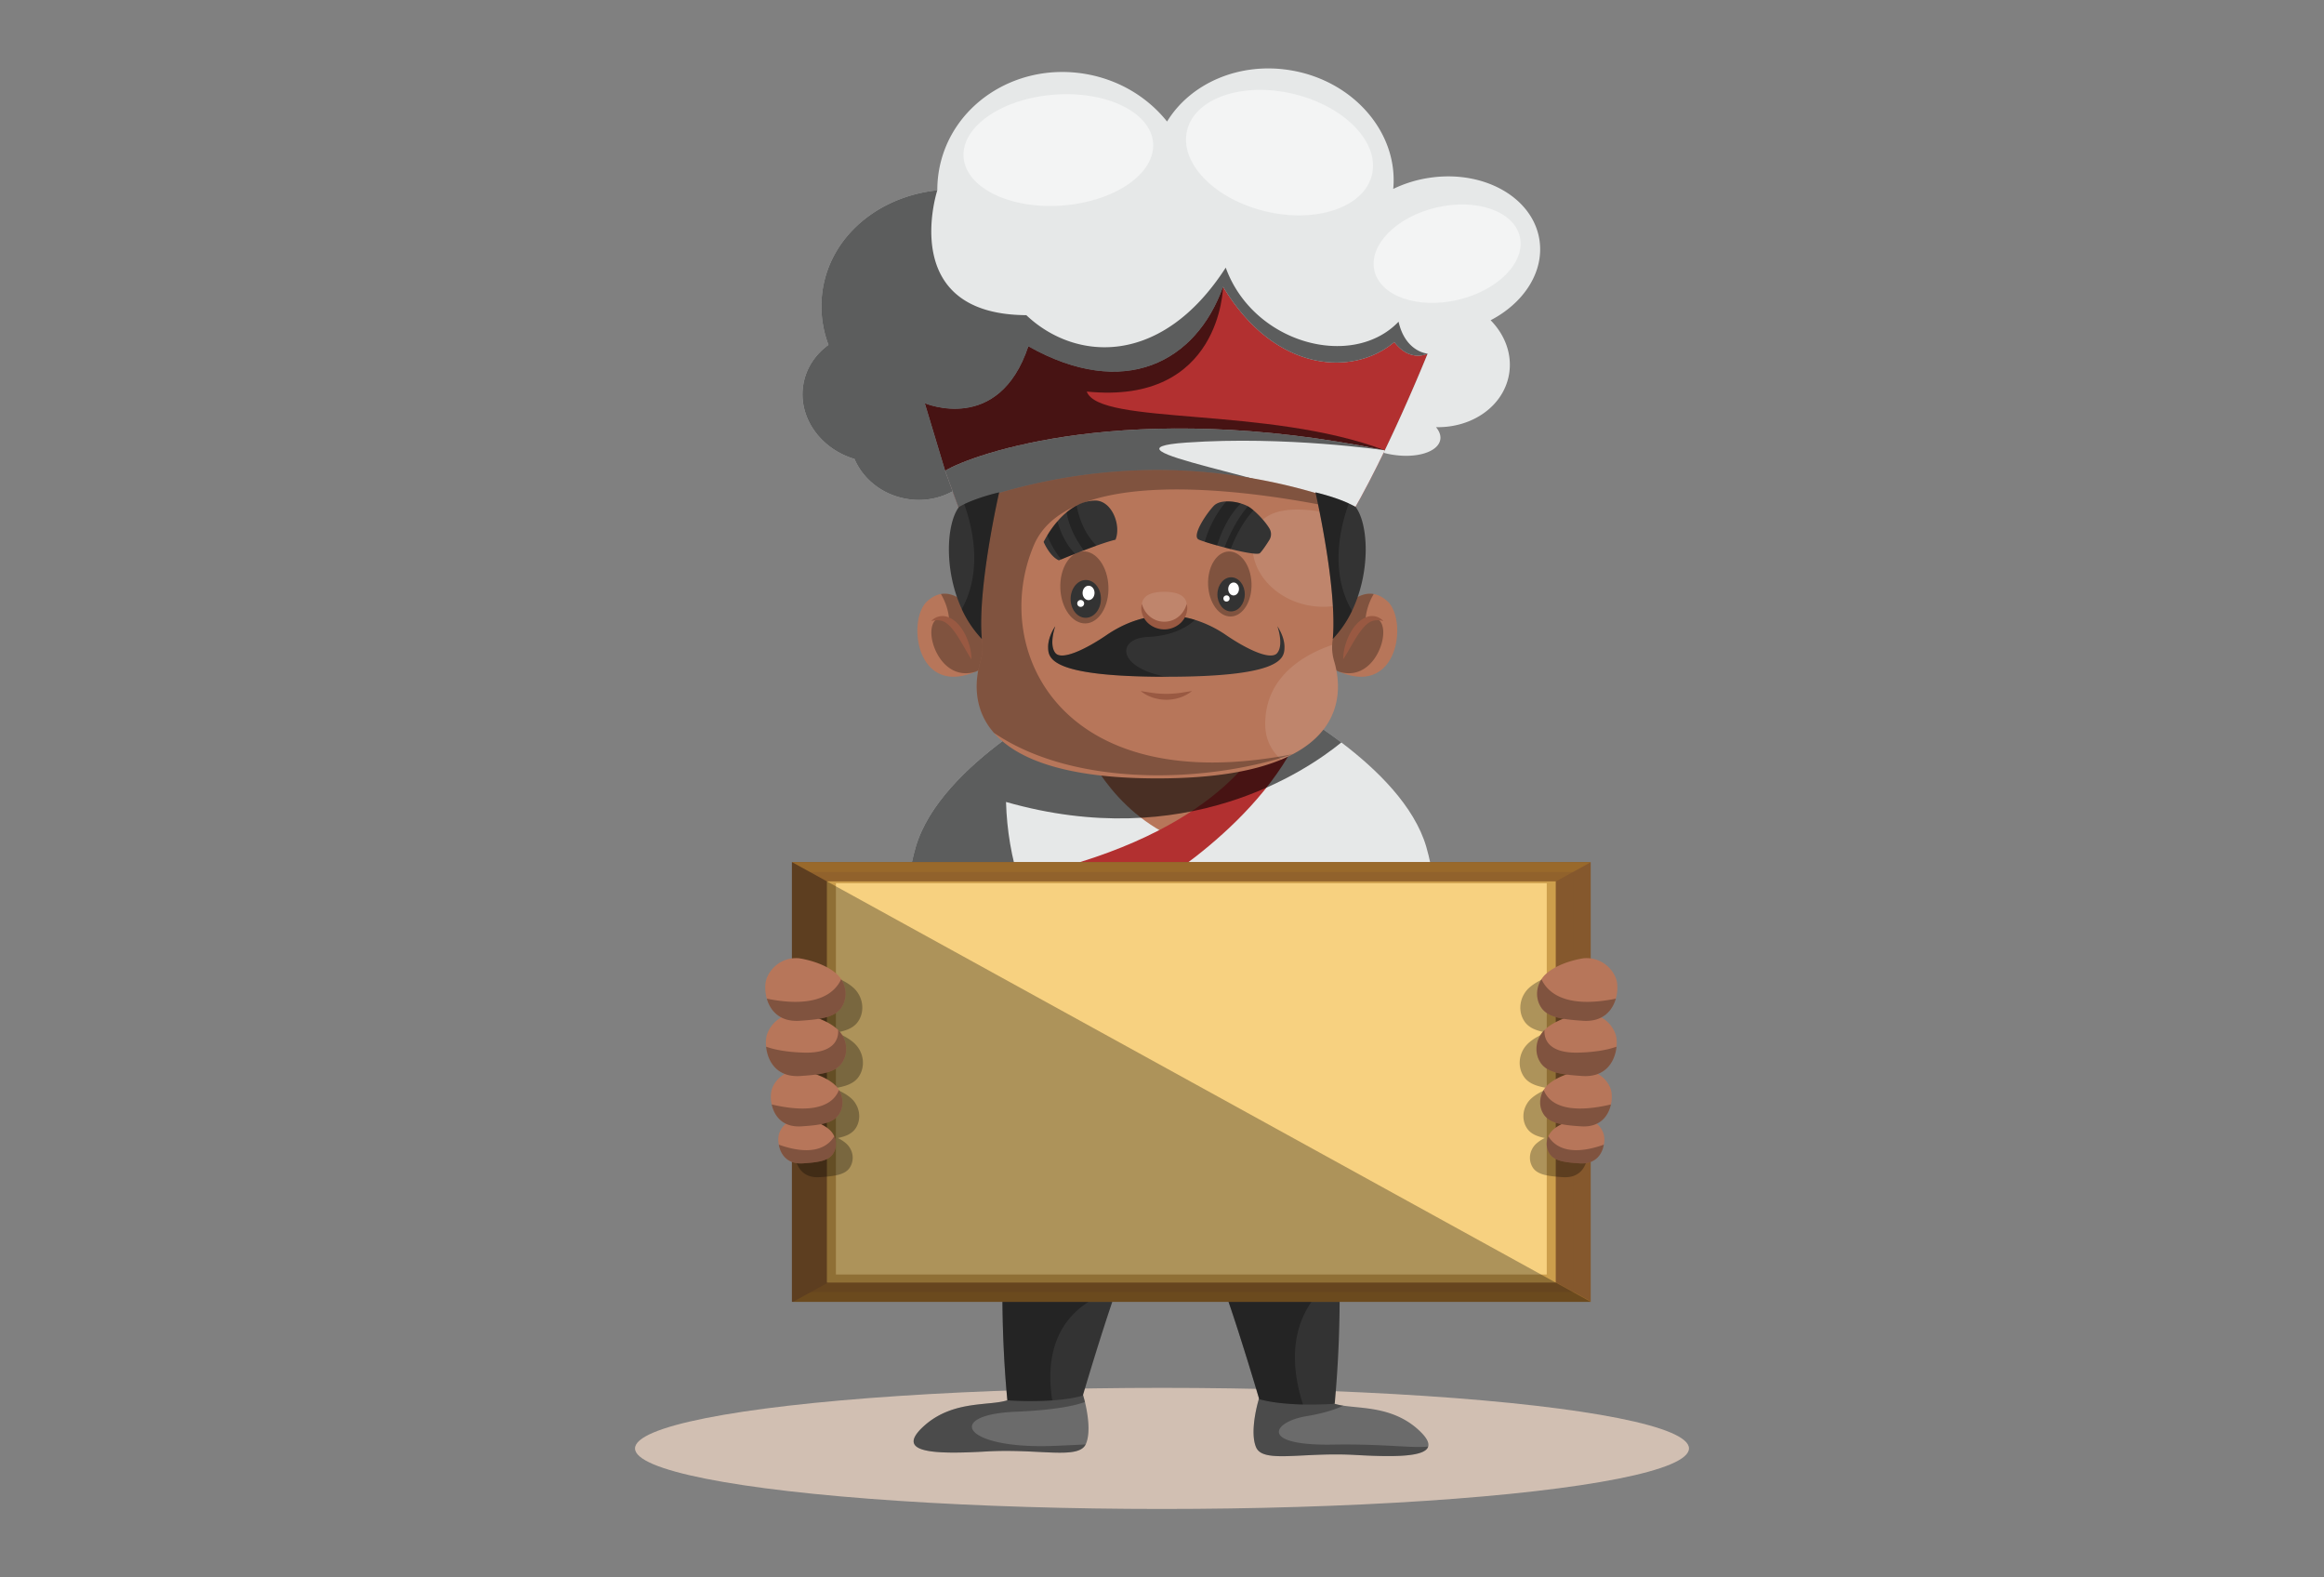 <svg xmlns="http://www.w3.org/2000/svg" viewBox="0 0 2800 1900" id="chef-holding-empty-board"><rect x="0" y="0" width="2800" height="1900" fill="#808080" stroke="none"/><g data-name="Layer 1"><ellipse cx="1400" cy="1744.639" fill="#d1bfb2" rx="634.916" ry="72.932"></ellipse><path fill="#6b6b6b" d="M1720.713,1742.375c-3.682,12.656-41.38,12.776-87.739,10.149-62.97-3.622-110.04,10.029-119.245-8.478-.126-.238-.251-.477-.335-.676-6.192-14.408-1.632-38.646,1.214-50.427,1.046-4.219,2.259-8.438,2.259-8.438l60.083-23.323a2.602,2.602,0,0,0,.209.398c1.297,3.025,10.544,22.606,30.92,29.293a64.936,64.936,0,0,0,10.46,2.268c22.887,3.463,57.865,1.831,87.321,26.348,1.13.955,2.218,1.91,3.305,2.905C1718.705,1731.151,1722.094,1737.639,1720.713,1742.375Z"></path><path d="M1720.713,1742.375c-3.682,12.656-41.38,12.776-87.739,10.149-62.97-3.622-110.04,10.029-119.245-8.478-.126-.238-.251-.477-.335-.676-6.192-14.408-1.632-38.646,1.214-50.427,1.046-4.219,2.259-8.438,2.259-8.438l60.083-23.323a2.602,2.602,0,0,0,.209.398c1.297,3.025,10.544,22.606,30.92,29.293a64.936,64.936,0,0,0,10.46,2.268c-8.2,3.901-22.259,8.995-44.476,12.657-40.543,6.607-58.325,35.82,31.799,34.228C1666.53,1738.992,1701.927,1744.643,1720.713,1742.375Z" style="mix-blend-mode:soft-light" opacity=".3"></path><path fill="#6b6b6b" d="M1308.378,1739.151c-.084.199-.209.438-.335.677-9.205,18.507-56.275,4.856-119.245,8.477-63.723,3.622-111.128,1.99-76.191-30.129,1.088-.995,2.176-1.95,3.305-2.905,34.393-28.656,76.359-21.611,97.781-28.616,20.376-6.687,29.623-26.269,30.92-29.293a2.595,2.595,0,0,0,.209-.397l60.041,23.307s1.255,4.234,2.301,8.453C1310.01,1700.505,1314.57,1724.743,1308.378,1739.151Z"></path><path d="M1308.043,1739.828c-9.205,18.507-56.275,4.856-119.245,8.477-63.723,3.622-111.128,1.99-76.191-30.129,1.088-.995,2.176-1.95,3.305-2.905,34.393-28.656,76.359-21.611,97.781-28.616,20.376-6.687,29.623-26.269,30.92-29.293a2.595,2.595,0,0,0,.209-.397l60.041,23.307s1.255,4.234,2.301,8.453c-11.883,4.378-35.857,9.751-83.68,11.741-85.605,3.542-63.806,45.293,45.648,41.153C1283.901,1741.022,1296.788,1740.425,1308.043,1739.828Z" style="mix-blend-mode:soft-light" opacity=".3"></path><path fill="#333" d="M1358.863,1517.15c-4.131,9.773-8.827,22.398-13.711,36.307-18.973,54.087-40.484,127.482-40.484,127.482s-11.271,4.061-36.883,5.831a414.865,414.865,0,0,1-54.103-.098c-9.167-96.37-5.035-178.498-5.035-178.498S1379.063,1469.298,1358.863,1517.15Z"></path><path d="M1358.863,1517.15c-4.131,9.773-8.827,22.398-13.711,36.307-31.347,8.528-92.293,37.577-77.367,133.313a414.865,414.865,0,0,1-54.103-.098c-9.167-96.37-5.035-178.498-5.035-178.498S1379.063,1469.298,1358.863,1517.15Z" style="mix-blend-mode:soft-light" opacity=".3"></path><path fill="#333" d="M1608.08,1690.913c-14.686.876-27.405,1.075-38.284.836-5.816-.159-11.088-.398-15.816-.756-25.606-1.751-36.903-5.811-36.903-5.811s-21.506-73.391-40.459-127.48c-4.895-13.93-9.581-26.547-13.724-36.298-20.209-47.88,150.207-8.995,150.207-8.995s.418,8.835.711,24.079A1411.872,1411.872,0,0,1,1608.08,1690.913Z"></path><path d="M1569.796,1691.749c-5.816-.159-11.088-.398-15.816-.756-25.606-1.751-36.903-5.811-36.903-5.811s-21.506-73.391-40.459-127.48c-4.895-13.93-9.581-26.547-13.724-36.298-20.209-47.88,150.207-8.995,150.207-8.995s.418,8.835.711,24.079C1587.034,1553.085,1539.671,1597.144,1569.796,1691.749Z" style="mix-blend-mode:soft-light" opacity=".3"></path><path fill="#e6e8e8" d="M1741.887,1483.34c-97.575,70.21-274.166,67.701-330.978,67.701-14.819,0-37.827.189-65.429-.852-25.802-.9-55.676-2.841-86.733-6.912-62.872-8.238-130.573-25.186-178.864-59.936,0-2.509.047-5.161.142-8.001.616-20.452,3.503-48.669,7.338-78.969,10.179-80.436,27.128-175.076,27.128-175.076s-40.763-100.037-11.126-201.304c29.637-101.268,188.948-180.331,188.948-180.331h237.143s11.457,5.681,28.832,16.002c4.781,2.793,9.989,6.013,15.576,9.469,12.83,8.096,27.365,17.896,42.23,29.163,42.609,32.241,87.869,76.318,102.309,125.697,16.286,55.723,11.315,111.067,3.503,149.558-6.391,31.483-14.629,51.746-14.629,51.746s11.173,62.446,20.831,128.964c1.941,13.398,3.835,26.938,5.539,40.147C1738.384,1427.143,1741.887,1461.467,1741.887,1483.34Z"></path><path fill="#b7765a" d="M1300.972,886.606s27.788,79.043,105.596,118.564,151.293-140.795,151.293-140.795Z"></path><path fill="#b23030" d="M1087.364,1396.37c-4.356,34.466-7.48,66.281-7.48,86.97,48.29,34.75,115.991,51.699,178.864,59.936.531-18.42,1.698-52.696,4.03-97.913C1185.206,1432.135,1124.083,1411.169,1087.364,1396.37Z"></path><path d="M1087.364,1396.37c-4.356,34.466-7.48,66.281-7.48,86.97,48.29,34.75,115.991,51.699,178.864,59.936.531-18.42,1.698-52.696,4.03-97.913C1185.206,1432.135,1124.083,1411.169,1087.364,1396.37Z" style="mix-blend-mode:soft-light" opacity=".3"></path><path fill="#b23030" d="M1733.649,1390.404c-140.327,61.196-274.633,73.319-386.563,65.202q5.112-174.248,26.138-378.189s154.813-84.887,200.641-212.288c-5.587-3.456-10.794-6.675-15.576-9.469l-29.448,20.452s-32.714,101.883-227.864,162.388c-22.222,153.86-33.051,307.04-38.2,406.862-2.332,45.218-3.499,79.493-4.03,97.913,31.057,4.072,60.931,6.013,86.733,6.912,27.601,1.041,50.61.852,65.429.852,56.812,0,233.403,2.509,330.978-67.701C1741.887,1461.467,1738.384,1427.143,1733.649,1390.404Z"></path><path fill="#4c4c4c" d="M1443.282,1162.886a36.903,36.903,0,0,1-.559,4.902c-3.136,17.662-17.825,30.649-34.756,29.771-18.45-.957-32.538-18.043-31.495-38.137.873-16.832,12.068-30.426,26.48-33.85a31.296,31.296,0,0,1,8.79-.777C1430.191,1125.751,1444.324,1142.792,1443.282,1162.886Z"></path><path d="M1439.366,1175.261c-5.679,11.833-17.304,19.664-30.287,18.991-17.743-.92-31.291-17.352-30.289-36.676.627-12.095,6.774-22.444,15.655-28.23a36.996,36.996,0,0,0-3.675,14.353c-1.002,19.324,12.546,35.756,30.289,36.676A30.017,30.017,0,0,0,1439.366,1175.261Z" style="mix-blend-mode:soft-light" opacity=".6"></path><path fill="#fff" d="M1443.282,1162.886a36.903,36.903,0,0,1-.559,4.902,29.957,29.957,0,0,1-8.835.822c-18.45-.957-32.537-18.043-31.495-38.137a36.991,36.991,0,0,1,.559-4.901,31.296,31.296,0,0,1,8.79-.777C1430.191,1125.751,1444.324,1142.792,1443.282,1162.886Z" opacity=".22"></path><path fill="#4c4c4c" d="M1431.68,1386.61a36.907,36.907,0,0,1-.559,4.902c-3.136,17.662-17.825,30.649-34.756,29.771-18.45-.957-32.538-18.043-31.496-38.137.873-16.832,12.068-30.426,26.48-33.85a31.296,31.296,0,0,1,8.79-.777C1418.589,1349.475,1432.722,1366.516,1431.68,1386.61Z"></path><path d="M1427.764,1398.985c-5.679,11.833-17.304,19.664-30.287,18.991-17.743-.92-31.291-17.352-30.289-36.676.627-12.095,6.774-22.444,15.655-28.23a36.994,36.994,0,0,0-3.675,14.353c-1.002,19.324,12.546,35.756,30.289,36.676A30.016,30.016,0,0,0,1427.764,1398.985Z" style="mix-blend-mode:soft-light" opacity=".6"></path><path fill="#fff" d="M1431.68,1386.61a36.907,36.907,0,0,1-.559,4.902,29.96,29.96,0,0,1-8.835.822c-18.45-.957-32.537-18.043-31.495-38.137a36.99,36.99,0,0,1,.559-4.901,31.296,31.296,0,0,1,8.79-.777C1418.589,1349.475,1432.722,1366.516,1431.68,1386.61Z" opacity=".22"></path><path d="M1733.649,1390.404c-78.732,128.206-369.894,170.578-653.623,84.934.616-20.452,3.503-48.669,7.338-78.969,10.179-80.436,27.128-175.076,27.128-175.076s-40.763-100.037-11.126-201.304c29.637-101.268,188.948-180.331,188.948-180.331h237.143s11.457,5.681,28.832,16.002c4.781,2.793,9.989,6.013,15.576,9.469,12.83,8.096,27.365,17.896,42.23,29.163-43.13,35.129-188.522,133.177-404.029,71.678C1220.068,1243.829,1536.748,1402.666,1733.649,1390.404Z" style="mix-blend-mode:soft-light" opacity=".6"></path><rect width="962.399" height="529.61" x="954.122" y="1038.463" fill="#85582d"></rect><polygon fill="#99692b" points="1916.474 1038.625 1916.474 1038.448 954.185 1038.448 1436.034 1303.315 1916.474 1038.625"></polygon><polygon fill="#99692b" points="1916.486 1567.397 1916.486 1568.072 955.489 1568.072 976.959 1556.25 997.573 1544.878 1015.248 1535.144 1435.714 1303.46 1436.022 1303.299 1857.821 1535.144 1874.402 1544.268 1896.076 1556.186 1916.486 1567.397"></polygon><rect width="921.5" height="505.994" x="974.579" y="1050.263" style="mix-blend-mode:multiply" fill="#85582d" opacity=".4"></rect><rect width="878.14" height="483.251" x="996.256" y="1061.634" fill="#cc9e4c"></rect><rect width="856.413" height="471.292" x="1007.12" y="1063.847" fill="#f7d180"></rect><polygon points="1916.486 1568.072 954.122 1568.072 954.122 1038.462 954.19 1038.462 975.625 1050.252 996.24 1061.624 996.274 1061.624 1007.112 1067.6 1435.714 1303.46 1856.659 1535.144 1874.333 1544.878 1895.016 1556.25 1916.486 1568.072" style="mix-blend-mode:soft-light" opacity=".3"></polygon><path d="M1025.318,1385.289a23.608,23.608,0,0,0-5.701-7.845,45.155,45.155,0,0,0-10.212-6.702c10.544-2.08,17.611-5.582,21.801-12.182,5.64-8.93,5.13-20.278-.263-29.084a26.689,26.689,0,0,0-5.303-6.447c-6.378-5.68-14.53-9.538-21.86-12.124,15.77-2.146,25.863-6.024,31.38-14.837,7.771-12.271,5.227-28.699-5.156-38.788a7.699,7.699,0,0,0-1.032-1.009c-6.311-5.632-14.2-9.678-21.63-12.547,13.316-2.266,22.074-6.196,27.07-14.177,6.518-10.279,5.732-23.474-.758-33.416a30.29,30.29,0,0,0-5.43-6.381c-17.01-15.182-45.5-18.88-45.5-18.88-21.261-1.802-35.953,13.289-39.567,26.661-1.346,5.054-1.507,13.476.885,21.996,2.531,8.782,7.828,17.607,17.388,22.613-9.175,5.245-15.357,13.886-17.525,21.911a37.226,37.226,0,0,0-.679,13.339c1.189,12.133,7.176,26.972,22.48,32.856-8.388,4.655-14.02,12.477-15.957,19.758a38.518,38.518,0,0,0,.191,16.965c1.98,8.948,7.025,18.381,17.091,23.21a26.369,26.369,0,0,0-8.457,12.86,29.057,29.057,0,0,0-.052,12.375c1.911,11.077,9.581,23.812,29.084,22.508,19.568-1.24,31.091-3.283,36.48-11.891A21.981,21.981,0,0,0,1025.318,1385.289Z" style="mix-blend-mode:soft-light" opacity=".3"></path><path fill="#b7765a" d="M923.034,1260.751c1.585,16.184,11.708,37.184,41.093,35.322,27.344-1.774,43.322-4.633,50.842-16.645,7.771-12.271,5.227-28.699-5.156-38.788a7.705,7.705,0,0,0-1.032-1.009c-17.01-15.181-45.5-18.88-45.5-18.88-21.262-1.866-35.953,13.289-39.567,26.661A37.228,37.228,0,0,0,923.034,1260.751Z"></path><path fill="#b7765a" d="M929.748,1330.33c2.957,13.362,12.688,27.86,35.889,26.387,24.349-1.55,38.608-4.133,45.377-14.798,5.64-8.93,5.13-20.278-.263-29.084a26.684,26.684,0,0,0-5.303-6.447c-15.206-13.543-40.566-16.83-40.566-16.83-19.026-1.636-32.143,11.843-35.325,23.806A38.514,38.514,0,0,0,929.748,1330.33Z"></path><path fill="#b7765a" d="M938.33 1378.775c1.911 11.077 9.581 23.812 29.084 22.508 19.568-1.24 31.091-3.283 36.48-11.892a21.981 21.981 0 001.234-20.744 23.608 23.608 0 00-5.701-7.845c-12.178-10.898-32.619-13.539-32.619-13.539a27.006 27.006 0 00-28.425 19.137A29.057 29.057 0 00938.33 1378.775zM923.85 1202.888c4.049 14.051 15.179 28.214 39.528 26.665 27.344-1.774 43.322-4.633 50.842-16.645 6.518-10.279 5.732-23.474-.758-33.416a30.296 30.296 0 00-5.43-6.381c-17.01-15.181-45.5-18.88-45.5-18.88-21.261-1.802-35.953 13.289-39.567 26.661C921.619 1185.946 921.458 1194.368 923.85 1202.888z"></path><path d="M938.33 1378.775c1.911 11.077 9.581 23.812 29.084 22.508 19.568-1.24 31.091-3.283 36.48-11.892a21.981 21.981 0 001.234-20.744C999.119 1378.858 982.263 1394.419 938.33 1378.775zM929.748 1330.33c2.957 13.362 12.688 27.86 35.889 26.387 24.349-1.55 38.608-4.133 45.377-14.798 5.64-8.93 5.13-20.278-.263-29.084C1006.42 1324.748 990.185 1344.513 929.748 1330.33zM923.034 1260.751c1.585 16.184 11.708 37.184 41.093 35.322 27.344-1.774 43.322-4.633 50.842-16.645 7.771-12.271 5.227-28.699-5.156-38.788.609 8.796-2.553 28.222-40.9 27.25C947.091 1267.306 932.512 1264.153 923.034 1260.751zM923.85 1202.888c4.049 14.051 15.179 28.214 39.528 26.665 27.344-1.774 43.322-4.633 50.842-16.645 6.518-10.279 5.732-23.474-.758-33.416C1006.738 1194.175 986.248 1215.582 923.85 1202.888zM1845.324 1385.289a23.608 23.608 0 015.701-7.845 45.155 45.155 0 0110.212-6.702c-10.544-2.08-17.611-5.582-21.801-12.182-5.64-8.93-5.13-20.278.263-29.084a26.686 26.686 0 015.303-6.447c6.378-5.68 14.53-9.538 21.86-12.124-15.77-2.146-25.863-6.024-31.38-14.837-7.771-12.271-5.227-28.699 5.156-38.788a7.699 7.699 0 011.032-1.009c6.311-5.632 14.2-9.678 21.63-12.547-13.316-2.266-22.074-6.196-27.07-14.177-6.518-10.279-5.732-23.474.758-33.416a30.29 30.29 0 015.43-6.381c17.01-15.182 45.5-18.88 45.5-18.88 21.261-1.802 35.953 13.289 39.567 26.661 1.346 5.054 1.507 13.476-.885 21.996-2.531 8.782-7.828 17.607-17.388 22.613 9.175 5.245 15.357 13.886 17.525 21.911a37.224 37.224 0 01.679 13.339c-1.189 12.133-7.176 26.972-22.48 32.856 8.388 4.655 14.02 12.477 15.957 19.758a38.518 38.518 0 01-.191 16.965c-1.98 8.948-7.025 18.381-17.091 23.21a26.369 26.369 0 018.457 12.86 29.057 29.057 0 01.052 12.375c-1.911 11.077-9.581 23.812-29.084 22.508-19.568-1.24-31.091-3.283-36.48-11.891A21.981 21.981 0 011845.324 1385.289z" style="mix-blend-mode:soft-light" opacity=".3"></path><path fill="#b7765a" d="M1947.608,1260.751c-1.585,16.184-11.708,37.184-41.093,35.322-27.344-1.774-43.322-4.633-50.842-16.645-7.771-12.271-5.227-28.699,5.156-38.788a7.705,7.705,0,0,1,1.032-1.009c17.01-15.181,45.5-18.88,45.5-18.88,21.262-1.866,35.953,13.289,39.567,26.661A37.228,37.228,0,0,1,1947.608,1260.751Z"></path><path fill="#b7765a" d="M1940.894,1330.33c-2.957,13.362-12.688,27.86-35.889,26.387-24.349-1.55-38.608-4.133-45.377-14.798-5.64-8.93-5.13-20.278.263-29.084a26.684,26.684,0,0,1,5.303-6.447c15.206-13.543,40.566-16.83,40.566-16.83,19.026-1.636,32.143,11.843,35.325,23.806A38.514,38.514,0,0,1,1940.894,1330.33Z"></path><path fill="#b7765a" d="M1932.313 1378.775c-1.911 11.077-9.581 23.812-29.084 22.508-19.568-1.24-31.091-3.283-36.48-11.892a21.981 21.981 0 01-1.234-20.744 23.608 23.608 0 015.701-7.845c12.178-10.898 32.619-13.539 32.619-13.539a27.006 27.006 0 0128.425 19.137A29.057 29.057 0 011932.313 1378.775zM1946.792 1202.888c-4.049 14.051-15.179 28.214-39.528 26.665-27.344-1.774-43.322-4.633-50.842-16.645-6.518-10.279-5.732-23.474.758-33.416a30.296 30.296 0 015.43-6.381c17.01-15.181 45.5-18.88 45.5-18.88 21.261-1.802 35.953 13.289 39.567 26.661C1949.023 1185.946 1949.184 1194.368 1946.792 1202.888z"></path><path d="M1932.313 1378.775c-1.911 11.077-9.581 23.812-29.084 22.508-19.568-1.24-31.091-3.283-36.48-11.892a21.981 21.981 0 01-1.234-20.744C1871.523 1378.858 1888.38 1394.419 1932.313 1378.775zM1940.894 1330.33c-2.957 13.362-12.688 27.86-35.889 26.387-24.349-1.55-38.608-4.133-45.377-14.798-5.64-8.93-5.13-20.278.263-29.084C1864.222 1324.748 1880.457 1344.513 1940.894 1330.33zM1947.608 1260.751c-1.585 16.184-11.708 37.184-41.093 35.322-27.344-1.774-43.322-4.633-50.842-16.645-7.771-12.271-5.227-28.699 5.156-38.788-.609 8.796 2.553 28.222 40.9 27.25C1923.551 1267.306 1938.13 1264.153 1947.608 1260.751zM1946.792 1202.888c-4.049 14.051-15.179 28.214-39.528 26.665-27.344-1.774-43.322-4.633-50.842-16.645-6.518-10.279-5.732-23.474.758-33.416C1863.904 1194.175 1884.394 1215.582 1946.792 1202.888z" style="mix-blend-mode:soft-light" opacity=".3"></path><path fill="#b23030" d="M1720.066,425.954s-22.351,55.748-51.589,116.439c-12.363,25.535-25.909,51.994-39.571,75.512-59.342,39.677-369.228,12.489-450.902,4.534-12.559-1.204-19.741-1.996-19.741-1.996l-19.519-53.411-24.527-81.349s89.109,38.298,124.749-68.576c115.787,65.19,202.151,18.949,234.59-71.761,63.176,105.023,158.106,107.732,206.313,66.647C1699.053,437.08,1720.066,425.954,1720.066,425.954Z"></path><path fill="#e6e8e8" d="M1818.207,450.337c-6.311,38.592-44.237,65.168-88.105,64.17,4.025,4.793,6.007,9.926,5.191,14.916-2.448,14.969-28.495,23.097-58.169,18.17a98.213,98.213,0,0,1-10.13-2.203c.52-.995,1.002-1.996,1.484-2.997,29.238-60.691,51.589-116.439,51.589-116.439l-.045.032c-1.127.574-21.524,10.36-40.152-13.994-48.207,41.085-143.137,38.376-206.313-66.647-32.439,90.71-118.803,136.951-234.59,71.761-35.64,106.875-124.749,68.576-124.749,68.576l24.527,81.349,9.031,24.723a84.549,84.549,0,0,1-55.11,9.188c-29.558-4.908-52.908-23.959-63.144-48.121-41.136-12.355-68.136-50.151-61.729-89.328,3.251-19.88,14.527-36.587,30.396-48.086a131.555,131.555,0,0,1-6.846-67.483c10.576-64.67,68.049-111.384,137.956-118.716a138.357,138.357,0,0,1,1.79-22.606c12.916-78.976,91.668-131.646,175.931-117.656,41.01,6.809,75.741,28.191,99.091,57.453,27.912-45.776,86.614-72.065,148.824-61.736,76.255,12.661,129.968,75.673,123.664,142.894a150.509,150.509,0,0,1,42.945-13.29c65.797-10.136,125.438,23.43,133.235,74.894,5.774,38.316-18.788,75.759-58.832,96.578C1813.151,403.252,1822.089,426.598,1818.207,450.337Z"></path><ellipse cx="1275.123" cy="180.783" fill="#fff" opacity=".5" rx="114.523" ry="66.987" transform="rotate(-4.348 1275.122 180.783)"></ellipse><ellipse cx="1541.584" cy="183.856" fill="#fff" opacity=".5" rx="72.732" ry="114.564" transform="rotate(-76.519 1541.584 183.856)"></ellipse><ellipse cx="1743.524" cy="305.569" fill="#fff" opacity=".5" rx="89.987" ry="57.131" transform="rotate(-13.209 1743.523 305.569)"></ellipse><path d="M1720.066,425.954l-.045.032c-1.127.574-21.524,10.36-40.152-13.994-48.207,41.085-143.137,38.376-206.313-66.647-32.439,90.71-118.803,136.951-234.59,71.761-35.64,106.875-124.749,68.576-124.749,68.576l24.527,81.349,9.031,24.723a84.549,84.549,0,0,1-55.11,9.188c-29.558-4.908-52.908-23.959-63.144-48.121-41.136-12.355-68.136-50.151-61.729-89.328,3.251-19.88,14.527-36.587,30.396-48.086a131.555,131.555,0,0,1-6.846-67.483c10.576-64.67,68.049-111.384,137.956-118.716,0,0-48.899,149.558,107.214,150.413,59.264,56.046,163.187,62.33,240.284-57.242,33.209,91.68,152.467,123.252,208.23,65.124C1693.363,424.244,1720.066,425.954,1720.066,425.954Z" style="mix-blend-mode:soft-light" opacity=".6"></path><path d="M1668.477,542.394c-79.524,53.983-326.464,73.443-490.473,80.046-12.559-1.204-19.741-1.996-19.741-1.996l-19.519-53.411-24.527-81.349s89.109,38.298,124.749-68.576c115.787,65.19,202.151,18.949,234.59-71.761,0,0-2.086,142.756-164.229,126.285C1324.377,512.769,1527.533,488.882,1668.477,542.394Z" style="mix-blend-mode:soft-light" opacity=".6"></path><path fill="#e6e8e8" d="M1668.477,542.394c-12.363,25.535-25.909,51.994-39.571,75.512-68.49,45.806-470.643,2.538-470.643,2.538l-19.519-53.411C1171.242,547.163,1360.175,479.273,1668.477,542.394Z"></path><path d="M1628.907,617.905c-68.49,45.806-470.643,2.538-470.643,2.538l-19.519-53.411c32.497-19.87,221.431-87.759,529.733-24.639,0,0-119.233-17.635-239.057-9.301C1309.602,541.387,1552.603,574.686,1628.907,617.905Z" style="mix-blend-mode:soft-light" opacity=".6"></path><path fill="#b7765a" d="M1175.332,809.118c-.034-.016-.034-.016-.085.002-1.111.481-2.323.998-3.587,1.449-68.279,25.744-78.652-63.939-54.722-86.196,5.835-5.298,11.485-7.995,16.681-8.848,16.768-2.924,29.61,11.451,29.61,11.451a149.602,149.602,0,0,1,15.692,14.215l.086.083c10.826,11.274,22.86,27.619,20.721,42.656-.016.034.002.085-.015.119C1198.308,793.384,1191.408,802.253,1175.332,809.118Z"></path><path d="M1175.332,809.118c-.034-.016-.034-.016-.085.002-36.587,11.122-55.95-31.562-52.816-51.884,3.116-20.372,21.22-10.265,21.22-10.265a72.292,72.292,0,0,0-10.033-31.447c16.768-2.924,29.61,11.451,29.61,11.451a149.602,149.602,0,0,1,15.692,14.215l.086.083c14.725,19.261,20.385,32.832,20.721,42.656-.016.034.002.085-.015.119C1198.308,793.384,1191.408,802.253,1175.332,809.118Z" style="mix-blend-mode:soft-light" opacity=".3"></path><path fill="#995942" d="M1170.418,794.249c-7.154-11.185-12.692-22.447-19.661-32.276-3.507-4.792-7.192-9.379-11.795-12.204-4.527-2.906-10.349-3.369-16.957-1.726a18.277,18.277,0,0,1,19.903-4.862c7.202,2.565,12.411,7.929,16.392,13.447a67.535,67.535,0,0,1,8.808,18.072A62.243,62.243,0,0,1,1170.418,794.249Z"></path><path fill="#b7765a" d="M1613.378,809.118c.034-.016.034-.016.085.002,1.111.481,2.323.998,3.587,1.449,68.279,25.744,78.652-63.939,54.723-86.196-5.835-5.298-11.486-7.995-16.681-8.848-16.768-2.924-29.61,11.451-29.61,11.451a149.596,149.596,0,0,0-15.692,14.215l-.086.083c-10.826,11.274-22.859,27.619-20.721,42.656.016.034-.002.085.014.119C1590.402,793.384,1597.302,802.253,1613.378,809.118Z"></path><path d="M1613.378,809.118c.034-.016.034-.016.085.002,36.587,11.122,55.95-31.562,52.816-51.884-3.116-20.372-21.22-10.265-21.22-10.265a72.293,72.293,0,0,1,10.033-31.447c-16.768-2.924-29.61,11.451-29.61,11.451a149.596,149.596,0,0,0-15.692,14.215l-.086.083c-14.725,19.261-20.385,32.832-20.721,42.656.016.034-.002.085.014.119C1590.402,793.384,1597.302,802.253,1613.378,809.118Z" style="mix-blend-mode:soft-light" opacity=".3"></path><path fill="#995942" d="M1618.292,794.249a62.243,62.243,0,0,1,3.31-19.548,67.553,67.553,0,0,1,8.808-18.072c3.982-5.518,9.19-10.882,16.392-13.447a18.277,18.277,0,0,1,19.902,4.862c-6.607-1.644-12.429-1.181-16.957,1.726-4.603,2.825-8.288,7.412-11.795,12.204C1630.985,771.803,1625.446,783.064,1618.292,794.249Z"></path><path fill="#b7765a" d="M1633.387,610.732l-1.033,5.948-1.639,9.403L1612.835,729.164l-7.017,40.427a61.707,61.707,0,0,0-.784,7.195,57.762,57.762,0,0,0,2.387,19.697c7.052,23.544,14.675,77.862-49.617,111.843a.131.131,0,0,0-.107.036c-4.345,2.28-9.047,4.488-14.069,6.589-32.769,13.678-80.462,22.654-149.278,22.654-114.87,0-170.934-25.111-196.936-54.96-27.355-31.345-21.585-67.96-16.099-86.162a59.251,59.251,0,0,0,1.603-26.892l-27.604-158.859s101.086-44.595,239.037-44.595C1532.302,566.137,1633.387,610.732,1633.387,610.732Z"></path><path fill="#333" d="M1547.582,779.849c-.214,13.25-2.992,35.334-142.403,35.334h-.249c-139.126-.036-141.905-22.084-142.118-35.334-.249-13.214,8.584-25.539,8.584-25.539s-7.907,21.834,0,32.057,39.252-5.948,61.549-21.229c15.352-10.507,31.808-17.845,48.833-21.371a27.495,27.495,0,0,0,42.6-.783,115.835,115.835,0,0,1,15.352,3.669,139.88,139.88,0,0,1,37.72,18.486c22.297,15.281,53.642,31.451,61.549,21.229s0-32.057,0-32.057S1547.831,766.635,1547.582,779.849Z"></path><path d="M1404.929,815.183c-139.126-.036-141.905-22.084-142.118-35.334-.249-13.214,8.584-25.539,8.584-25.539s-7.907,21.834,0,32.057,39.252-5.948,61.549-21.229c15.352-10.507,31.808-17.845,48.833-21.371a27.495,27.495,0,0,0,42.6-.783,115.835,115.835,0,0,1,15.352,3.669c-7.979,7.48-25.36,19.127-56.847,20.552C1345.41,768.879,1344.983,803.821,1404.929,815.183Z" style="mix-blend-mode:soft-light" opacity=".3"></path><path fill="#fff" d="M1607.421 796.483c7.052 23.544 14.675 77.862-49.617 111.843a.131.131 0 00-.107.036c-4.345 2.28-9.047 4.488-14.069 6.589-11.79-10.472-19.27-24.399-19.27-42.885 0-57.987 48.37-84.238 80.676-95.28A57.762 57.762 0 001607.421 796.483zM1630.716 626.083L1612.835 729.164c-60.944 11.255-112.377-35.156-102.617-82.885C1520.903 593.991 1608.062 618.71 1630.716 626.083zM1429.684 727.953a16.777 16.777 0 01-.962 6.483.277.277 0 00-.035.107s-.036.107-.107.356c-.142.321-.321.89-.606 1.639-.107.32-.249.677-.392 1.069a27.275 27.275 0 01-50.757-3.063.277.277 0 00-.035-.107 16.778 16.778 0 01-.962-6.483c.321-6.34 4.844-15.102 26.928-15.102S1429.363 721.613 1429.684 727.953z" opacity=".11"></path><path d="M1633.387,610.732l-1.033,5.948c-57.275-13.214-339.197-71.879-386.748,40.071-52.965,124.737,30.596,306.57,312.091,251.61-98.307,33.766-260.515,42.066-360.283-25.717-27.355-31.345-21.585-67.96-16.099-86.162a59.251,59.251,0,0,0,1.603-26.892l-27.604-158.859s101.086-44.595,239.037-44.595C1532.302,566.137,1633.387,610.732,1633.387,610.732Z" style="mix-blend-mode:soft-light" opacity=".3"></path><ellipse cx="1306.479" cy="707.538" rx="28.997" ry="43.407" transform="rotate(-2.115 1306.48 707.538)" style="mix-blend-mode:soft-light" opacity=".3"></ellipse><ellipse cx="1308.165" cy="721.382" fill="#333" rx="22.771" ry="18.264" transform="rotate(-89.125 1308.165 721.382)"></ellipse><path fill="#fff" d="M1318.708 714.308c-.073 4.781-3.349 8.607-7.318 8.547s-7.127-3.986-7.054-8.766 3.349-8.607 7.318-8.547S1318.781 709.527 1318.708 714.308zM1306.182 726.926a4.151 4.151 0 11-4.087-4.214A4.151 4.151 0 011306.182 726.926z"></path><ellipse cx="1481.691" cy="703.426" rx="26.17" ry="39.174" transform="rotate(-2.255 1481.692 703.426)" style="mix-blend-mode:soft-light" opacity=".3"></ellipse><ellipse cx="1483.243" cy="715.916" fill="#333" rx="20.55" ry="16.483" transform="rotate(-89.265 1483.243 715.916)"></ellipse><path fill="#fff" d="M1492.742,709.508c-.055,4.315-3.004,7.776-6.586,7.73s-6.44-3.581-6.385-7.896,3.004-7.776,6.585-7.73S1492.798,705.193,1492.742,709.508Z"></path><circle cx="1477.72" cy="720.876" r="3.746" fill="#fff" transform="rotate(-13.842 1477.72 720.876)"></circle><path fill="#333" d="M1344.021,650.072c-5.933,1.369-14.208,4.086-22.974,7.171-5.005,1.832-10.161,3.737-15.13,5.681-3.726,1.403-7.303,2.808-10.616,4.104-7.341,2.882-13.405,5.409-16.756,6.779-1.77.722-2.749,1.156-2.749,1.156-11.154-4.773-18.446-22.248-18.446-22.248,1.426-2.71,2.925-5.307,4.423-7.791a119.172,119.172,0,0,1,12.272-16.989,88.808,88.808,0,0,1,10.98-10.834,68.979,68.979,0,0,1,12.137-8.16,47.481,47.481,0,0,1,22.508-6.018C1339.202,602.959,1351.145,631.956,1344.021,650.072Z"></path><path d="M1295.3 667.028c-7.341 2.882-13.405 5.409-16.756 6.779a111.67 111.67 0 01-16.773-28.884 119.172 119.172 0 0112.272-16.989C1276.627 637.629 1282.624 654.111 1295.3 667.028zM1321.046 657.243c-5.005 1.832-10.161 3.737-15.13 5.681-7.155-9.315-17.348-25.525-20.893-45.824a68.979 68.979 0 0112.137-8.16C1299.196 620.198 1305.047 641.356 1321.046 657.243z" style="mix-blend-mode:soft-light" opacity=".3"></path><path fill="#333" d="M1529.345,650.422c-3.377,5.378-8.412,13.003-11.378,15.835-2.354,2.238-18.548-.794-35.236-4.9-2.495-.641-4.992-1.283-7.441-1.923-3.096-.789-6.101-1.624-8.965-2.41-5.683-1.618-10.81-3.135-14.781-4.448-3.324-1.072-5.863-1.992-7.245-2.616-8.939-4.127,8.587-30.586,17.926-40.513,3.537-3.751,9.129-5.289,15.257-5.474a54.212,54.212,0,0,1,17.502,2.448,48.044,48.044,0,0,1,8.578,3.426c.506.333,1.011.619,1.471.904a47.783,47.783,0,0,1,5.183,3.93c6.689,5.624,14.768,14.378,19.246,21.917A13.238,13.238,0,0,1,1529.345,650.422Z"></path><path d="M1494.985 606.42c-16.441 16.175-25.242 39.473-28.66 50.603-5.683-1.618-10.81-3.135-14.781-4.448a129.745 129.745 0 0125.938-48.603A54.212 54.212 0 011494.985 606.42zM1510.217 614.68c-14.485 15.694-23.474 36.113-27.486 46.677-2.495-.641-4.992-1.283-7.441-1.923 10.626-27.4 22.512-43.041 28.273-49.588.506.333 1.011.619 1.471.904A47.783 47.783 0 011510.217 614.68z" style="mix-blend-mode:soft-light" opacity=".3"></path><path fill="#995942" d="M1429.72 727.49l.084.493.004-.029a18.535 18.535 0 01.491 6.944l-.106.271a1.211 1.211 0 00.157-.624l-.085.525a6.062 6.062 0 01-.18 1.113l-.301 1.319.136-.316a25.624 25.624 0 01-10.191 15.417 29.05 29.05 0 01-35.886-1.483 25.449 25.449 0 01-8.624-16.11l-.062-.636-.005.17a1.223 1.223 0 00.158.628l-.107-.272a18.49 18.49 0 01.499-6.947l.004.029.086-.493.157.432.004.032a30.763 30.763 0 002.422 6.017l-.106-.271a2.189 2.189 0 01.229.839l-.066-.464a28.009 28.009 0 0010.137 10.802 26.637 26.637 0 0013.296 3.975 27.247 27.247 0 0013.524-3.059 27.865 27.865 0 0010.637-9.905l.137-.318.433-.667a4.132 4.132 0 00.511-.888l-.085.523a2.188 2.188 0 01.228-.836l-.105.269a30.609 30.609 0 002.415-6.019l.004-.031zM1374.3 832.357c5.453.835 10.592 1.791 15.703 2.436a127.951 127.951 0 0015.192.972 129.6 129.6 0 0015.19-.983c5.11-.646 10.248-1.598 15.706-2.425-8.525 6.966-19.712 10.479-30.896 10.53C1394.012 842.824 1382.832 839.308 1374.3 832.357z"></path><path fill="#333" d="M1182.918 769.591a131.315 131.315 0 01-24.114-35.904c-21.442-46.34-18.842-102.297-3.49-122.956 1.995-1.175 4.132-2.351 6.376-3.42 17.881-8.726 42.101-14.247 42.101-14.247S1177.361 708.22 1182.918 769.591zM1628.899 735.825a131.043 131.043 0 01-23.116 33.767c5.556-61.371-20.872-176.526-20.872-176.526s22.547 5.129 40.213 13.357a85.411 85.411 0 018.264 4.31C1648.953 631.711 1651.41 689.057 1628.899 735.825z"></path><path d="M1605.783 769.591c5.556-61.371-20.872-176.526-20.872-176.526s22.547 5.129 40.213 13.357c-9.296 25.076-24.328 81.139 3.776 129.403A131.043 131.043 0 011605.783 769.591zM1182.918 769.591a131.315 131.315 0 01-24.114-35.904c26.144-47.23 12.075-101.264 2.885-126.375 17.881-8.726 42.101-14.247 42.101-14.247S1177.361 708.22 1182.918 769.591z" style="mix-blend-mode:soft-light" opacity=".3"></path></g></svg>